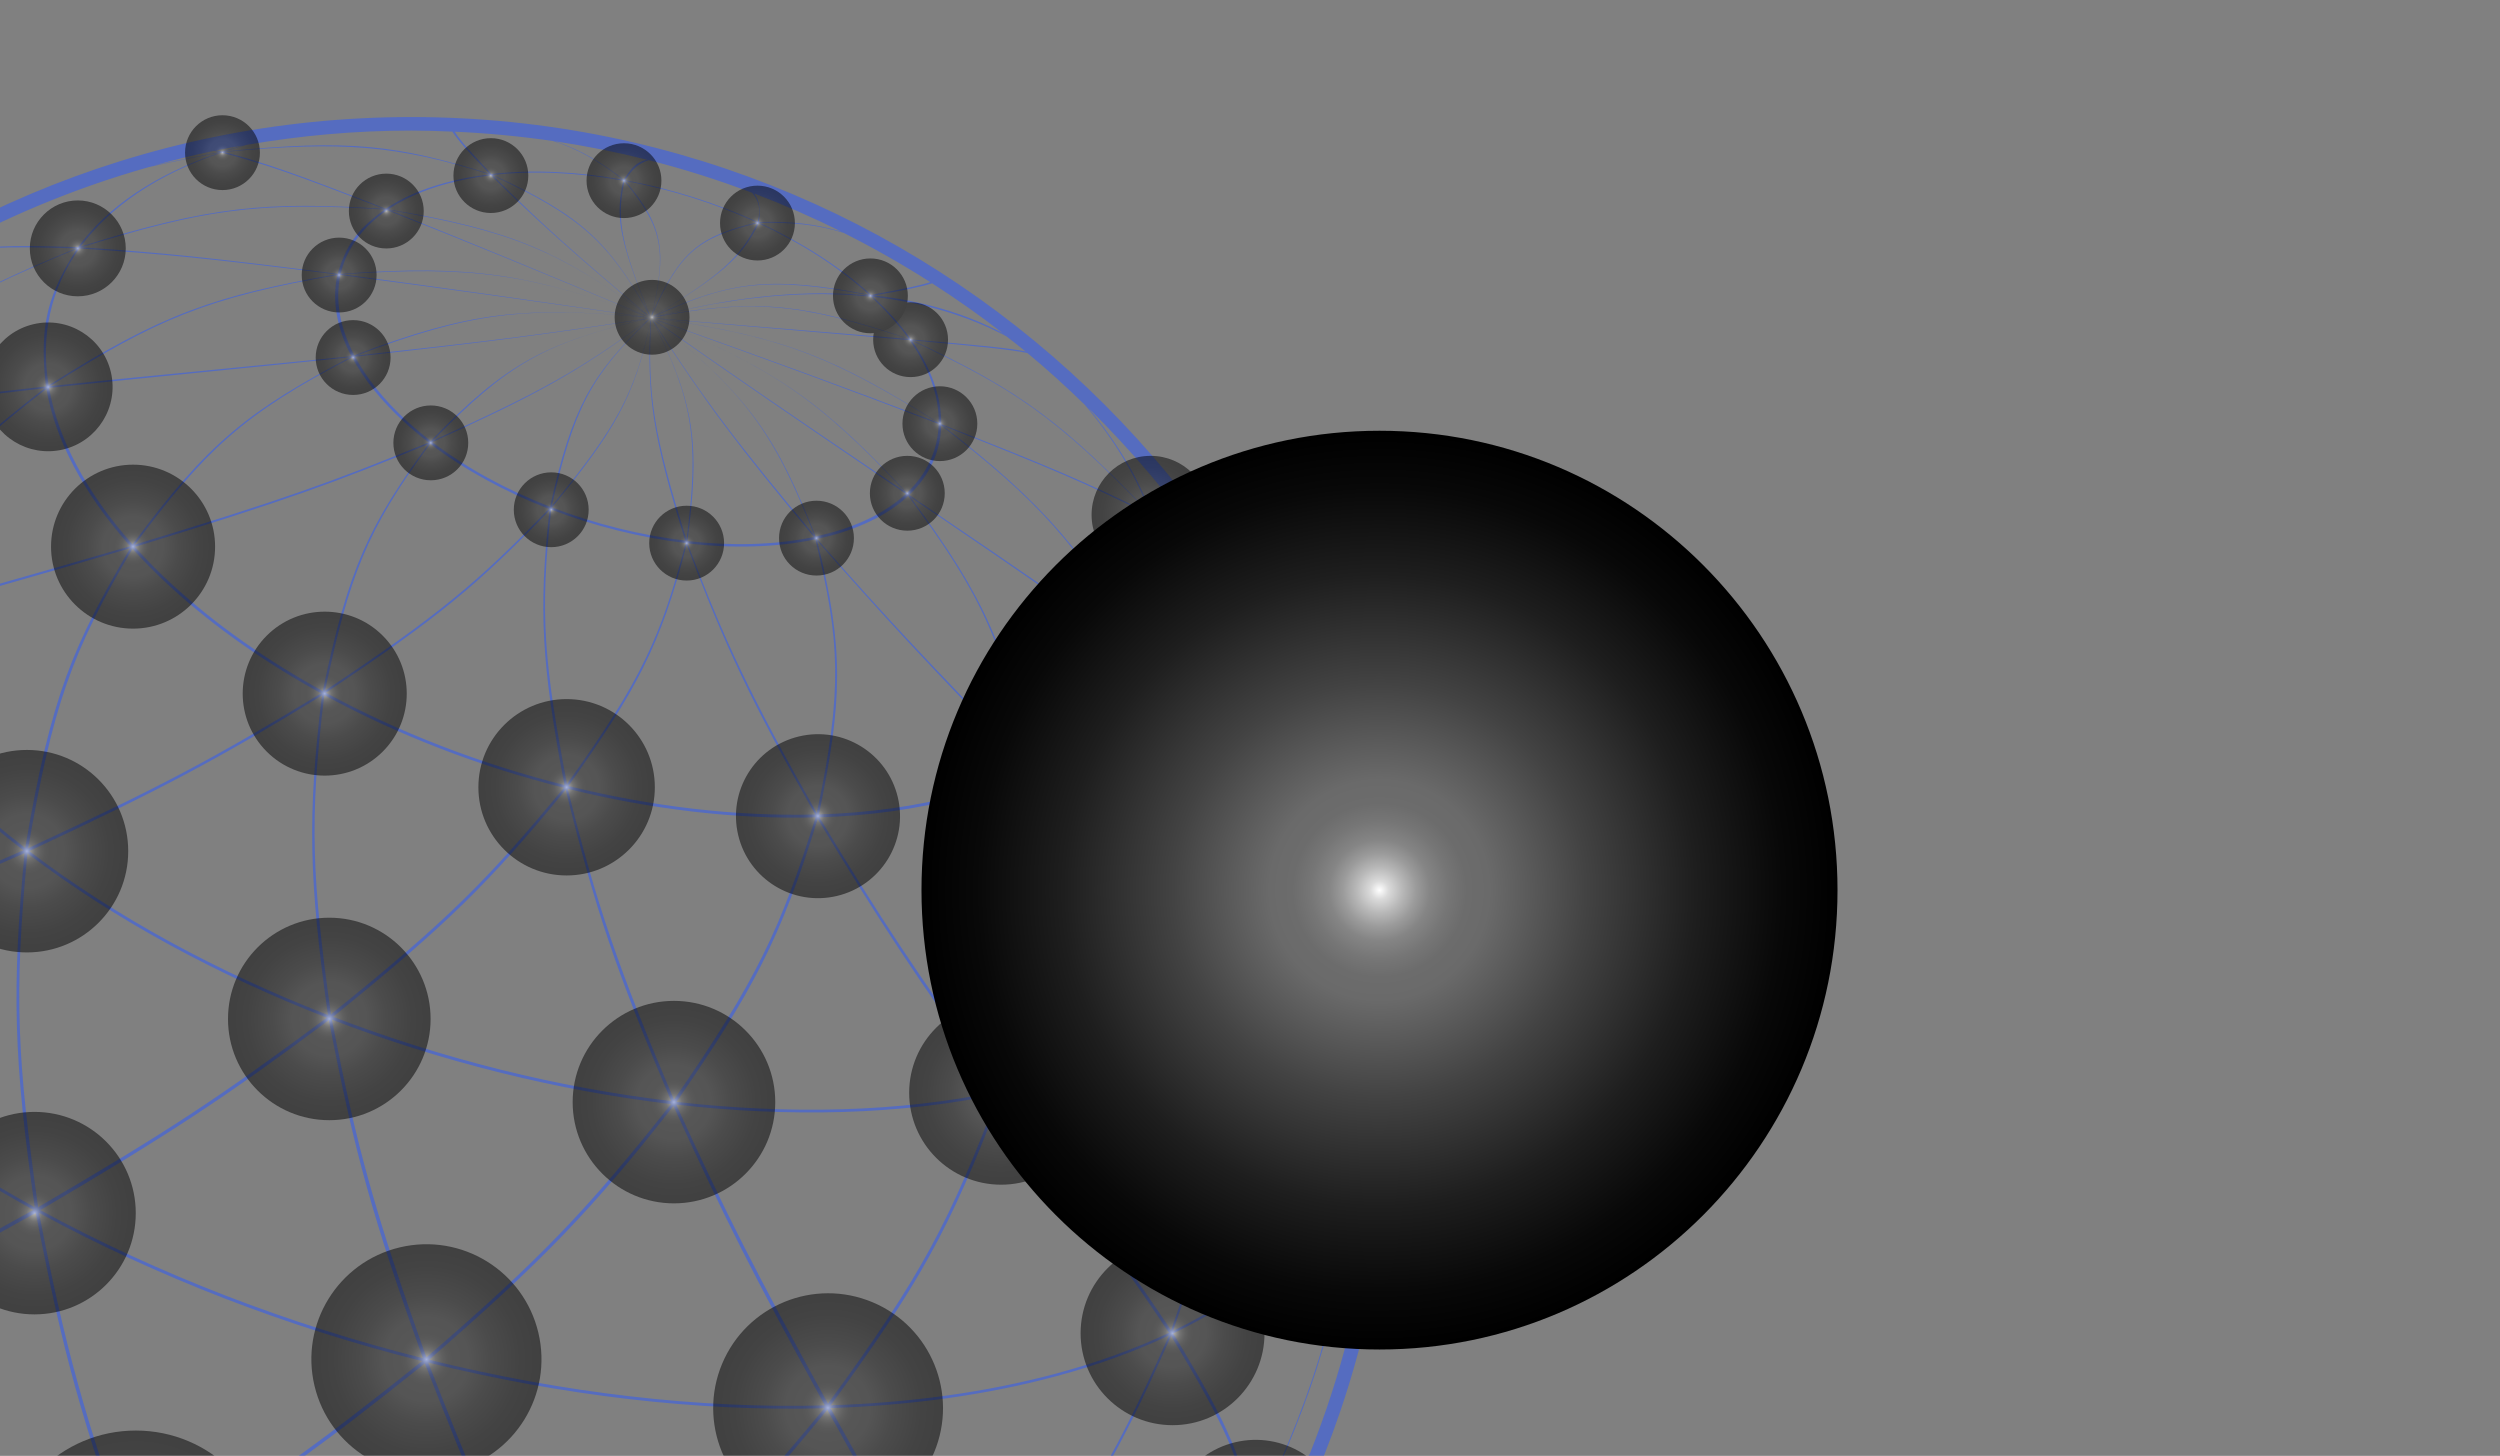 <svg width="917" height="534" viewBox="0 0 917 534" fill="none" xmlns="http://www.w3.org/2000/svg">
<rect x="0" y="0" width="917" height="534" fill="#808080" stroke="none"/>
<mask id="mask0_116_39758" style="mask-type:luminance" maskUnits="userSpaceOnUse" x="-99" y="0" width="1016" height="613">
<path d="M-99 0H916.558V612.412H-99V0Z" fill="white"/>
</mask>
<g mask="url(#mask0_116_39758)">
<path opacity="0.5" d="M150.898 42.934C-47.417 42.934 -208.771 204.207 -208.771 402.422C-208.771 600.638 -47.417 761.911 150.898 761.911C349.214 761.911 510.568 600.638 510.568 402.422C510.568 204.207 349.214 42.934 150.898 42.934ZM480.456 533.215C475.058 541.896 468.373 550.085 460.372 557.698C483.333 507.5 491.059 484.168 497.936 426.138C500.32 433.122 502.129 438.407 503.115 443.583C499.471 474.884 491.744 504.899 480.456 533.188V533.215ZM279.428 732.745C278.524 732.992 277.674 733.293 276.77 733.539C272.551 734.662 268.277 735.703 263.92 736.661C312.663 715.246 332.089 703.333 373.243 669.567C372.421 674.086 371.763 677.509 370.421 680.549C343.049 702.183 312.417 719.874 279.401 732.745H279.428ZM234.028 747.013C242.439 744.466 251.7 741.344 262.194 737.346C261.81 738.113 261.509 738.743 261.235 739.29C252.303 742.221 243.234 744.795 234.028 747.013ZM-166.905 559.615C-167.069 553.261 -163.617 548.031 -153.698 538.665C-136.382 582.345 -126.792 603.048 -94.242 647.768C-102.051 641.771 -109.476 635.554 -116.518 629.119C-125.313 621.068 -133.121 612.934 -140.081 604.801C-150.082 590.478 -159.069 575.389 -166.905 559.615ZM479.497 269.193C481.442 277.655 482.429 285.98 482.292 294.058C465.003 248.352 455.112 229.073 422.89 189.419C430.617 193.773 437.686 197.826 443.385 202.208C457.714 223.048 469.825 245.477 479.497 269.193ZM-187.838 297.263C-180.385 284.912 -172.138 277.983 -149.232 264.948C-167.672 314.789 -173.535 338.45 -176.768 399.136C-190.221 373.421 -196.194 348.254 -195.099 324.73C-193.016 315.446 -190.66 306.272 -187.865 297.263H-187.838ZM-120.08 174.056C-111.01 167.593 -100.544 163.293 -76.049 156.666C-110.736 193.198 -124.436 211.574 -148.438 263.031C-152.027 241.342 -149.588 220.693 -141.396 201.961C-134.738 192.294 -127.614 183.011 -120.08 174.083V174.056ZM-47.773 108.933C-62.185 122.544 -71.473 138.455 -75.501 155.844C-98.352 162.088 -109.257 166.086 -119.148 172.988C-98.352 148.587 -74.378 126.98 -47.773 108.906V108.933ZM-23.223 93.789C-10.401 90.695 1.381 90.229 27.904 91.105C-15.88 109.207 -34.649 119.833 -74.679 155.324C-70.651 137.797 -61.199 121.804 -46.567 108.112C-39.005 103.018 -31.197 98.28 -23.251 93.789H-23.223ZM252.166 198.429C256.522 164.005 255.454 149.327 239.891 118.409C258.742 147.629 270.797 163.759 298.58 196.95C284.387 199.935 268.496 200.318 252.166 198.456V198.429ZM299.073 197.826C308.088 235.043 309.238 252.706 299.594 298.194C275.537 255.719 265.783 235.399 252.221 199.332C268.688 201.222 284.743 200.839 299.073 197.826ZM251.7 113.507C253.728 113.068 255.728 112.685 257.728 112.302C259.235 112 260.742 111.672 262.221 111.425C264.304 111.069 266.331 110.768 268.386 110.467C269.756 110.248 271.153 110.001 272.523 109.837C274.743 109.536 276.907 109.317 279.099 109.097C280.25 108.988 281.428 108.824 282.552 108.714C285.401 108.468 288.223 108.276 291.018 108.139C291.429 108.139 291.867 108.084 292.306 108.057C295.511 107.92 298.662 107.865 301.786 107.865C302.717 107.865 303.622 107.92 304.553 107.947C306.718 107.975 308.855 108.029 310.964 108.139C312.143 108.194 313.293 108.331 314.444 108.413C316.143 108.55 317.842 108.659 319.513 108.824C325.048 113.945 329.651 119.121 333.322 124.269C296.498 111.946 279.044 109.152 242.138 115.807C243.727 115.396 245.289 115.04 246.878 114.657C248.467 114.273 250.083 113.863 251.673 113.534L251.7 113.507ZM319.568 108.55C320.554 108.659 321.486 108.824 322.445 108.961C321.13 108.796 319.842 108.577 318.499 108.468C318.855 108.495 319.212 108.55 319.568 108.577V108.55ZM368.475 122.79C367.763 122.407 367.051 122.051 366.338 121.695C366.968 121.996 367.599 122.27 368.229 122.598C368.311 122.653 368.393 122.735 368.475 122.79ZM353.05 608.361C308.471 617.727 258.468 618.904 207.176 613.071C252.549 575.361 269.647 558.3 303.457 517.085C328.482 561.979 345.022 592.413 353.077 608.388L353.05 608.361ZM302.416 516.537C268.304 557.78 249.399 576.594 206.08 612.359C181.312 559.806 173.53 541.924 157.063 499.778C206.053 511.882 255.81 517.825 302.416 516.537L303.704 514.867C276.579 465.436 266.687 445.965 248.029 405.161C289.566 409.899 330.062 408.94 366.146 401.354C348.775 446.979 338.501 467.408 303.704 514.867L302.416 516.537ZM58.508 744.658C32.287 737.592 7.272 727.597 -16.182 715.027C-8.757 715.219 0.587 713.74 17.601 709.906C34.507 727.323 44.124 736.47 58.508 744.63V744.658ZM29.109 91.133C60.426 93.159 76.263 94.775 123.28 100.635C79.167 108.413 59.961 114.711 17.848 141.357C14.807 122.954 18.643 105.756 29.109 91.133ZM16.834 141.741C-29.854 146.999 -46.047 149.436 -74.35 155.543C-37.635 123.201 -19.744 110.85 28.15 91.297C18.012 107.673 14.177 118.299 16.834 141.741ZM246.083 404.969C246.083 404.969 246.111 404.969 246.138 404.969C215.314 443.994 197.724 462.232 156.406 497.915C137.829 445.965 130.705 420.497 121.746 373.996C161.94 389.442 204.519 400.04 246.083 404.969ZM122.157 372.983C164.077 338.97 179.229 324.155 207.478 289.677C218.492 334.096 225.726 355.429 246.193 403.874C204.71 398.972 162.269 388.374 122.157 372.956V372.983ZM302.58 515.497C256.029 516.784 206.327 510.841 157.392 498.764C199.121 462.479 217.561 443.336 247.015 405.654C266.66 448.622 275.483 466.066 302.553 515.497H302.58ZM204.738 612.797C153.392 606.718 100.813 593.6 51.165 574.54C98.347 544.471 117.91 530.559 155.83 500.079C172.955 543.95 180.27 560.82 204.738 612.797ZM155.118 498.189C106.183 485.893 58.097 467.435 14.779 443.884C62.372 415.869 83.14 402.203 120.622 374.161C130.102 423.126 136.541 446.294 155.118 498.189ZM119.91 373.284C80.373 402.642 61.577 414.992 13.985 442.816C6.423 389.223 4.97 365.699 10.067 313.009C42.014 337.3 79.743 357.675 119.883 373.284H119.91ZM-99.064 356.579C-126.71 325.47 -142.958 294.004 -148.191 264.455C-121.039 251.666 -107.476 246.654 -62.843 233.016C-84.323 277.49 -91.666 299.125 -99.064 356.607V356.579ZM-62.103 233.236C-51.472 253.117 -35.416 273.355 -13.771 293.182C-6.702 299.645 0.751 305.889 8.587 311.886C-26.758 327.414 -62.596 341.736 -98.133 356.826C-91.256 304.301 -85.694 281.708 -62.103 233.236ZM47.713 201.112C26.972 236.741 18.862 254.267 9.245 311.01C1.436 305.013 -6.017 298.796 -13.058 292.333C-34.649 272.561 -50.677 252.378 -61.281 232.551C-24.977 221.953 11.437 211.82 47.713 201.112ZM8.998 312.927C4.285 363.07 4.998 388.565 12.752 442.816C-19.799 424.933 -49.609 404.148 -74.981 380.925C-83.255 373.339 -90.845 365.699 -97.749 358.058C-62.185 342.969 -26.32 328.564 8.998 312.927ZM10.724 312.16C59.002 289.622 80.072 278.421 118.074 255.116C112.786 299.097 113.225 322.101 120.294 372.299C80.236 356.744 42.617 336.424 10.724 312.188V312.16ZM117.773 254.322C78.126 278.421 58.043 289.02 10.341 311.12C19.3 259.115 26.095 239.589 48.59 201.249C52.919 206.042 57.659 210.834 62.865 215.572C78.756 230.114 97.415 243.122 117.8 254.322H117.773ZM63.659 214.887C58.481 210.15 53.768 205.385 49.467 200.619C104.84 183.613 122.184 177.287 157.173 162.882C135.61 192.376 127.883 207.849 118.376 253.473C98.073 242.327 79.496 229.374 63.687 214.887H63.659ZM47.768 200.346C11.519 210.944 -24.895 221.022 -61.171 231.565C-36.211 190.24 -22.922 173.563 16.999 142.645C20.259 161.157 30.424 180.847 47.768 200.346ZM-61.938 231.318C-75.693 205.056 -79.912 179.451 -74.898 156.392C-44.951 149.956 -30.429 147.738 16.396 142.398C-20.073 170.879 -34.786 186.023 -61.938 231.318ZM18.012 142.261C54.837 138.4 91.716 134.867 128.541 131.033C91.634 150.422 76.674 161.787 48.617 199.688C31.383 180.299 21.245 160.692 17.985 142.261H18.012ZM-62.76 232.031C-107.229 245.614 -122.381 251.173 -147.999 263.305C-125.916 216.311 -113.75 196.649 -75.775 156.94C-80.789 180.026 -76.57 205.686 -62.788 232.031H-62.76ZM-99.612 357.483C-140.958 376.023 -154.575 383.472 -176.22 399.383C-173.097 343.9 -169.124 319.554 -148.821 265.222C-143.588 294.825 -127.34 326.318 -99.64 357.483H-99.612ZM-99.256 358.688C-101.832 408.338 -101.585 431.615 -88.653 497.833C-98.325 490.412 -107.531 482.716 -116.271 474.72C-143.013 450.265 -162.85 425.235 -175.974 400.697C-153.232 384.156 -140.328 377.091 -99.256 358.715V358.688ZM-98.325 358.934C-91.42 366.602 -83.83 374.243 -75.528 381.856C-50.129 405.106 -20.292 425.892 12.286 443.802C0.742 450.283 -32.557 468.348 -87.612 497.998C-99.366 437.202 -101.256 412.5 -98.352 358.934H-98.325ZM13.108 444.87C23.191 496.847 29.876 520.919 48.864 573.663C-0.729 554.411 -47.335 529.244 -86.79 499.23C-32.886 470.147 0.422 452.027 13.135 444.87H13.108ZM14.341 444.897C57.714 468.476 105.854 486.961 154.844 499.257C115.362 530.805 96.785 544.005 50.152 573.581C31.191 520.727 23.821 494.273 14.313 444.87L14.341 444.897ZM99.717 678.33C50.809 666.034 2.724 647.604 -40.567 624.052C-1.77 605.403 14.231 596.804 49.604 575.553C67.66 620.246 77.03 639.443 99.744 678.33H99.717ZM99.47 678.988C63.385 695.255 48.097 700.896 17.684 709.166C-8.209 679.015 -18.593 664.035 -40.704 624.737C2.559 648.261 50.59 666.692 99.443 678.96L99.47 678.988ZM100.484 679.617C118.129 707.797 125.582 718.614 142.569 740.632C101.142 735.73 58.7 725.132 18.615 709.741C49.247 701.389 66.071 695.172 100.484 679.617ZM50.864 575.498C100.539 594.558 153.09 607.676 204.464 613.756H204.519C163.392 644.592 144.021 656.641 100.977 678.248C78.017 638.704 68.18 618.548 50.864 575.471V575.498ZM205.56 614.413C213.031 629.73 226.886 656.805 247.124 695.638C200.601 696.925 150.926 691.01 102.018 678.906C145.199 657.134 166.489 643.88 205.587 614.413H205.56ZM300.388 298.769C308.91 257.116 309.868 238.877 299.703 198.264C326.116 228.333 337.788 240.876 377.736 282.173C370.065 285.788 361.489 288.91 352.036 291.457C336.035 295.784 318.609 298.166 300.388 298.741V298.769ZM352.419 292.497C361.9 289.951 370.503 286.801 378.229 283.159C382.723 328.153 381.791 347.734 366.777 399.602C335.679 356.059 323.294 337.41 300.553 299.809C318.855 299.207 336.336 296.824 352.419 292.497ZM345.789 156.118C385.381 171.7 399.628 177.862 422.013 189.035C428.507 207.959 428.069 226.006 420.917 241.834C397.245 202.126 384.504 186.078 345.789 156.118ZM421.246 243.395C441.22 286.035 447.686 306.437 452.043 359.345C429.493 334.425 424.726 329.413 379.161 282.721C399.738 272.807 413.848 259.224 421.246 243.395ZM451.769 360.304C434.864 376.05 411.054 388.675 380.504 396.918C376.284 398.068 372.01 399.081 367.653 400.04C381.216 352.225 384.148 332.316 378.914 283.46C424.753 330.618 430.178 336.369 451.742 360.304H451.769ZM378.668 281.735C369.27 238.576 362.228 220.255 333.761 182.162C383.024 215.736 393.573 223.075 420.561 242.574C413.218 258.348 399.162 271.849 378.668 281.735ZM299.923 300.384C323.568 339.546 335.295 357.291 365.982 400.369C329.979 407.927 289.593 408.885 248.138 404.175C276.031 363.508 286.196 344.968 299.923 300.412V300.384ZM367.051 401.82C397.793 443.994 418.369 473.013 428.781 488.878C416.451 494.684 402.724 499.695 387.573 503.776C361.872 510.704 333.952 514.511 304.717 515.469C336.336 471.927 348.364 451.716 367.051 401.82ZM367.79 401.081C372.147 400.15 376.449 399.081 380.668 397.959C411.273 389.688 435.138 377.036 452.07 361.262C451.659 411.131 448.645 433.806 429.521 487.947C418.652 471.479 398.067 442.524 367.763 401.081H367.79ZM452.701 361.344C478.428 391.578 486.812 403.518 497.498 425.317C485.716 450.593 463.194 472.283 430.288 488.139C447.522 438.516 452.536 415.841 452.673 361.372L452.701 361.344ZM421.712 243.395C454.153 267.796 465.468 277.463 482.209 295.209C481.552 319.363 471.579 341.38 452.618 359.427C448.371 311.01 443.796 289.896 421.712 243.423V243.395ZM421.52 242.601C428.699 226.69 429.137 208.561 422.616 189.583C451.961 226.006 463.304 244.162 481.99 294.195C464.427 275.792 453.687 266.646 421.52 242.629V242.601ZM334.72 124.844C361.132 127.227 369.626 128.13 376.832 129.472C384.148 135.524 391.189 141.933 397.984 148.56C409.136 161.842 417.027 175.178 421.63 188.104C390.312 155.735 375.106 143.521 334.72 124.844ZM376.147 128.87C369.106 127.61 361.954 126.871 334.117 124.488C330.418 119.257 325.76 114.027 320.143 108.878C338.473 110.878 354.858 115.807 369.106 123.338C371.462 125.173 373.846 126.98 376.147 128.87ZM348.638 114.547C349.954 114.958 351.214 115.396 352.502 115.862C351.214 115.423 349.954 114.958 348.638 114.547ZM357.68 117.806C358.913 118.299 360.146 118.819 361.352 119.34C360.146 118.792 358.913 118.299 357.68 117.806ZM334.473 124.954C371.434 142.261 387.326 152.668 421.438 188.214C398.012 176.685 384.504 170.879 345.241 155.57C345.378 145.958 341.843 135.497 334.473 124.954ZM344.309 155.078C306.334 131.417 288.251 123.53 241.508 116.875C277.072 119.887 321.897 123.721 333.651 124.762C340.967 135.196 344.474 145.547 344.309 155.078ZM345.241 156.036C380.558 183.641 394.696 198.21 420.342 241.725C392.121 221.432 382.367 214.696 333.487 181.559C341.021 174.384 344.994 165.621 345.241 156.036ZM332.665 180.82C302.635 148.779 287.018 136.592 241.508 117.614C287.703 134.155 308.827 141.96 344.309 155.516C344.035 165.018 340.117 173.7 332.665 180.792V180.82ZM333.13 181.888C358.94 216.859 367.955 234.167 377.873 281.379C339.514 241.862 326.308 227.895 299.676 197.689C301.402 197.306 303.101 196.895 304.8 196.457C316.938 193.171 326.418 188.159 333.13 181.915V181.888ZM304.252 195.553C302.58 195.991 300.909 196.402 299.183 196.786C284.908 160.692 275.537 146.013 240.905 118.162C273.893 141.303 284.141 148.341 332.308 181.148C325.65 187.338 316.28 192.322 304.252 195.553ZM251.864 199.743C266.002 237.316 275.263 256.76 298.991 298.741C269.975 299.536 238.987 295.838 208.492 288.307C233.562 252.926 242.275 237.015 251.864 199.743ZM299.155 299.809C286.305 340.559 277.921 359.071 247.207 403.381C226.685 354.909 218.684 331.467 208.245 289.321C238.877 296.907 270.003 300.604 299.128 299.809H299.155ZM206.848 288.965C179.311 322.211 164.762 337.163 121.39 372.052C114.485 322.512 113.334 301.124 118.951 254.952C146.076 269.713 176.188 281.242 206.82 288.937L206.848 288.965ZM119.554 254.103C160.488 226.69 175.065 214.805 201.532 187.201C197.504 223.788 198.6 243.56 207.039 287.952C176.544 280.284 146.542 268.782 119.554 254.103ZM201.368 186.653C175.503 213.244 161.584 225.212 119.252 253.309C128.048 211.711 134.158 194.786 157.803 162.773C170.489 172.413 185.449 180.491 201.368 186.68V186.653ZM158.598 162.17C196.025 145.109 210.903 137.222 237.343 117.751C217.04 137.606 209.916 148.971 201.751 185.859C185.969 179.724 171.146 171.728 158.598 162.17ZM157.228 162.307C120.677 177.178 104.155 183.148 49.467 199.771C75.222 165.238 88.812 152.038 129.171 131.088C133.39 138.975 139.747 146.999 148.35 154.858C151.145 157.433 154.104 159.897 157.228 162.28V162.307ZM149.227 154.393C140.733 146.615 134.404 138.646 130.24 130.841C179.037 125.447 199.888 122.735 236.384 117.039C200.491 125.885 185.86 132.813 158.022 161.76C154.954 159.404 152.022 156.94 149.227 154.393ZM128.924 130.65C92.1 134.374 55.275 137.797 18.451 141.604C57.056 117.395 75.578 109.125 123.746 100.882C121.746 110.056 123.417 120.216 128.897 130.677L128.924 130.65ZM124.869 100.854C164.817 106.085 186.6 109.097 235.945 116.218C192.162 112.548 172.955 113.972 129.965 130.349C124.54 119.997 122.896 109.919 124.869 100.854ZM123.855 100.444C76.427 94.419 59.741 92.694 29.821 90.722C73.907 77.166 93.853 73.716 141.035 76.865C132.788 83.136 127.527 87.846 123.855 100.444ZM29.575 90.475C40.261 75.934 57.577 63.966 81.277 55.97C97.607 60.297 107.635 63.747 140.761 76.591C97.552 73.907 77.715 75.413 29.547 90.448L29.575 90.475ZM141.994 77.084C174.27 89.9 193.614 97.815 236.11 115.533C193.833 100.718 174.106 96.938 124.979 100.444C127.061 91.406 132.788 83.355 141.994 77.084ZM236.822 115.04C204.793 92.255 188.518 84.478 142.405 76.783C148.268 72.867 155.529 69.662 164.132 67.335C169.201 65.965 174.544 64.952 180.079 64.295C197.888 81.767 209.56 92.173 236.795 115.013L236.822 115.04ZM163.392 67.034C154.707 69.389 147.391 72.62 141.473 76.564C108.156 63.556 97.634 59.858 82.236 55.751C125.746 51.615 145.747 53.286 179.531 63.966C173.941 64.624 168.544 65.637 163.42 67.034H163.392ZM28.588 90.64C2.587 89.791 -9.907 90.256 -22.182 93.132C1.819 79.658 27.52 68.951 54.535 61.31C62.344 59.502 70.838 57.75 80.537 55.997C56.727 64.021 39.329 76.016 28.616 90.64H28.588ZM-149.095 263.825C-170.823 276.313 -179.755 283.241 -187.344 295.537C-176.796 262.264 -161.452 231.127 -142.136 202.865C-150.246 221.569 -152.657 242.163 -149.095 263.798V263.825ZM-177.125 400.067C-192.961 414.417 -199.455 421.921 -202.332 434.655C-203.291 424.03 -203.866 413.322 -203.866 402.45C-203.866 376.215 -200.907 350.691 -195.482 326.072C-196.496 349.487 -190.523 374.489 -177.125 400.067ZM-202.195 436.161C-199.674 424.331 -194.276 416.882 -176.851 401.327C-175.59 455.605 -172.494 479.951 -154.438 536.748C-175.782 512.731 -190.249 488.522 -198.167 465.135C-199.866 455.605 -201.263 445.965 -202.195 436.189V436.161ZM-176.303 401.574C-163.178 426.138 -143.341 451.141 -116.6 475.624C-107.887 483.62 -98.653 491.316 -88.981 498.737C-122.189 516.757 -143.798 529.518 -153.808 537.022C-171.206 481.758 -175.207 457.714 -176.33 401.574H-176.303ZM-88.214 499.915C-76.049 547.456 -68.98 570.377 -42.649 622.902C-75.2 605.02 -104.983 584.262 -130.354 561.039C-138.629 553.453 -146.218 545.812 -153.123 538.172C-142.803 530.577 -121.166 517.825 -88.214 499.915ZM-87.146 500.134C-47.663 530.148 -1.057 555.315 48.535 574.567C11.437 596.777 -2.893 604.499 -41.608 623.067C-65.802 574.458 -73.885 552.631 -87.173 500.106L-87.146 500.134ZM16.725 708.975C-23.278 693.447 -60.897 673.127 -92.763 648.891C-87.557 646.025 -70.551 637.91 -41.745 624.545C-21.607 660.037 -11.36 676.523 16.725 708.975ZM16.697 709.385C-0.893 713.329 -9.907 714.808 -17.004 714.643C-28.128 708.646 -38.896 702.046 -49.28 694.926C-63.144 683.561 -74.679 671.101 -92.571 649.439C-60.788 673.593 -23.251 693.885 16.67 709.385H16.697ZM59.632 744.986C46.48 737.538 37.274 729.541 18.56 710.097C58.536 725.461 100.895 736.004 142.213 740.906C142.213 740.906 142.24 740.906 142.268 740.906C114.868 747.232 99.333 750.135 77.414 749.231C71.413 747.971 65.495 746.547 59.632 744.959V744.986ZM143.72 740.495C126.486 718.012 118.622 706.592 101.744 679.481C150.624 691.558 200.244 697.473 246.713 696.213C208.464 717.546 189.668 726.885 143.693 740.495H143.72ZM247.59 696.514C259.947 721.298 262.276 727.734 262.276 736.99C226.301 744.548 185.942 745.507 144.542 740.769C187.093 728.035 205.395 720.175 247.618 696.487L247.59 696.514ZM206.875 614.002C258.194 619.863 308.197 618.658 352.776 609.319C317.924 645.687 299.895 662.502 248.385 695.227C227.945 655.957 214.108 628.891 206.875 614.03V614.002ZM353.652 609.566C367.681 639.334 372.284 650.507 373.27 668.91C360.968 674.716 347.214 679.727 332.062 683.807C306.389 690.736 278.442 694.543 249.234 695.501C296.744 665.103 315.294 649.85 353.625 609.538L353.652 609.566ZM304.58 516.483C333.843 515.524 361.817 511.718 387.545 504.762C402.697 500.681 416.479 495.642 428.808 489.837C406.916 538.857 395.162 559.04 354.255 607.621C345.926 591.19 329.368 560.811 304.58 516.483ZM429.576 490.001C450.043 524.014 454.755 534.94 459.249 558.711C438.343 578.182 408.834 593.819 371.023 604.034C365.818 605.43 360.502 606.718 355.105 607.895C392.587 563.038 406.067 543.293 429.548 490.001H429.576ZM430.343 489.097C463.277 473.214 485.826 451.525 497.608 426.22C491.059 479.266 485.306 502.982 459.961 557.698C455.632 535.707 452.372 525.52 430.315 489.097H430.343ZM453.002 360.359C471.989 342.284 481.99 320.212 482.648 296.003C496.43 344.804 500.101 367.533 497.772 424.139C486.484 401.491 478.538 390.181 453.002 360.359ZM479.99 270.507C485.032 283.049 489.388 295.921 493.005 309.12C490.676 305.095 487.525 300.604 482.675 294.88C482.812 286.966 481.881 278.805 479.99 270.507ZM422.37 188.652C417.849 175.863 410.067 162.691 399.162 149.573C415.218 165.347 429.795 182.627 442.645 201.167C438.371 197.771 432.233 193.855 422.37 188.652ZM367.599 122.051C353.872 114.931 338.144 110.275 320.609 108.385C331.98 106.414 338.501 105.044 341.898 103.922C350.748 109.59 359.324 115.643 367.626 122.051H367.599ZM341.213 103.483C337.925 104.634 331.404 106.03 319.513 108.166C308.06 97.787 294.004 88.86 278.633 81.739C290.415 81.548 299.32 82.232 309.43 85.409C320.362 90.886 330.966 96.938 341.241 103.483H341.213ZM318.801 108.084C283.291 101.347 268.633 102.771 240.466 115.615C264.112 101.046 271.948 94.857 278.305 81.904C293.511 88.942 307.457 97.787 318.801 108.084ZM278.414 81.466C278.743 77.906 279.044 74.263 276.688 70.977C287.593 75.14 298.251 79.823 308.636 84.971C299.347 82.123 290.278 81.137 278.442 81.438L278.414 81.466ZM275.811 70.648C278.14 73.195 279.264 76.536 277.894 81.411C262.495 74.345 245.837 69.115 229.233 66.075C231.397 63.008 233.644 59.941 238.055 58.763C250.933 62.022 263.536 66.048 275.811 70.676V70.648ZM277.565 81.575C257.07 86.641 249.563 91.626 239.261 115.067C244.412 92.447 243.754 83.328 229.342 66.376C245.782 69.416 262.303 74.592 277.537 81.575H277.565ZM228.767 65.829C220.328 59.502 213.396 55.039 203.477 51.807C214.958 53.532 226.274 55.806 237.37 58.599C233.315 59.338 231.589 61.776 228.767 65.829ZM228.466 65.911C211.862 62.926 195.34 62.104 180.243 63.829L180.791 64.404C213.177 79.494 223.452 88.723 238.631 116.272C228.274 90.558 225.78 80.891 229.068 66.486C243.124 83.437 244.768 91.817 238.877 116.3C249.125 92.995 255.645 87.216 277.784 81.849C271.4 94.665 264.55 100.8 239.096 116.409C266.879 103.648 280.688 101.046 318.718 108.303L318.307 108.385C318.307 108.385 318.417 108.385 318.499 108.385C296.525 106.249 271.756 108.385 244.686 115.122C243.727 115.369 242.768 115.56 241.809 115.807C241.919 115.807 242.001 115.779 242.11 115.752C241.453 115.916 240.823 116.053 240.165 116.218C239.727 116.327 239.288 116.437 238.85 116.574C275.647 109.536 293.265 110.987 333.103 124.324C301.841 121.75 270.605 119.203 239.343 116.628C285.1 123.037 303.649 129.828 343.898 154.968C306.526 140.81 286.004 133.306 239.343 116.738C283.894 135.168 300.388 146.506 332.144 180.519C283.648 147.683 271.482 139.358 239.261 116.848C273.126 143.959 283.702 158.063 298.69 196.32C270.03 162.198 257.755 145.876 239.069 116.902C254.33 147.026 256.577 161.404 251.81 197.826L251.536 199.195C242.467 233.29 235.644 249.009 207.971 287.568C199.642 243.779 197.888 225.266 202.19 186.899C218.136 193.034 235.014 197.224 251.508 199.195L251.782 197.826C239.699 159.213 237.398 144.835 238.822 116.875C233.069 144.014 226.602 156.2 202.409 185.557C210.437 149.683 216.876 137.469 238.576 116.793C212.738 135.716 198.573 143.658 158.789 161.623C186.38 133.251 199.779 125.693 238.384 116.656C199.779 122.598 180.681 125.036 130.733 130.403C172.763 114.629 191.888 112.165 238.302 116.519C186.983 108.961 165.913 106.003 125.554 100.608C173.585 97.431 193.614 100.225 238.329 116.409C195.066 98.225 174.544 89.763 142.761 77.029C187.75 84.779 204.765 91.763 238.466 116.327C209.944 92.283 198.628 82.096 180.818 64.432L180.27 63.857C172.434 55.559 169.037 51.889 166.79 48.302C179.01 48.85 191.066 50 202.957 51.752C211.697 54.6 219.479 58.873 228.52 65.938L228.466 65.911ZM228.603 66.239C225.835 79.11 226.712 87.052 238 114.848C223.369 89.161 214.081 79.384 180.818 64.185C195.778 62.487 212.163 63.282 228.603 66.267V66.239ZM202.491 186.105C225.178 158.336 232.658 146.068 238.576 118.189C237.398 144.863 238.932 158.583 251.344 198.292C235.014 196.347 218.273 192.185 202.491 186.133V186.105ZM150.844 47.891C155.913 47.891 160.927 48.055 165.913 48.275C168.105 51.561 170.872 54.71 179.558 63.72C145.638 53.259 128.787 50.931 82.373 55.559C85.003 54.683 87.743 53.889 90.511 53.122C110.128 49.753 130.267 47.891 150.816 47.891H150.844ZM81.633 55.586C80.674 55.422 79.88 55.285 79.113 55.176C82.373 54.491 85.688 53.971 88.976 53.395C86.483 54.108 84.017 54.82 81.633 55.586ZM78.482 55.312C79.113 55.45 79.825 55.586 80.702 55.778C71.797 57.449 63.879 59.037 56.508 60.708C63.742 58.708 71.057 56.873 78.482 55.312ZM-197.921 466.559C-189.947 489.727 -175.563 513.689 -154.411 537.487C-163.617 546.442 -167.59 551.673 -167.425 558.684C-181.618 529.956 -191.948 499.011 -197.921 466.559ZM-153.123 538.911C-146.246 546.552 -138.656 554.192 -130.382 561.778C-105.037 584.974 -75.282 605.704 -42.759 623.56C-71.4 636.905 -88.369 645.048 -93.667 647.987C-123.614 606.553 -134.163 587.164 -153.123 538.884V538.911ZM-93.201 649.11C-76.159 669.567 -64.897 682.055 -51.198 693.529C-68.185 681.726 -84.104 668.499 -98.763 653.985C-97.557 651.958 -96.9 651.465 -93.201 649.11ZM150.844 756.899C125.965 756.899 101.69 754.298 78.236 749.396C98.018 750.245 112.896 748.163 143.008 741.125C150.131 750.025 153.721 754.517 155.502 756.762C153.94 756.762 152.378 756.872 150.816 756.872L150.844 756.899ZM144.131 741.098C185.449 745.808 225.726 744.85 261.619 737.319C250.768 741.18 240.74 744.713 230.383 747.807C206.574 753.284 181.86 756.351 156.515 756.762C154.789 754.544 151.282 750.135 144.131 741.098ZM263.262 736.963C267.592 736.031 271.866 734.991 276.085 733.841C276.633 733.676 277.154 733.512 277.702 733.348C272.797 735.237 267.838 736.99 262.824 738.66C262.988 738.195 263.098 737.647 263.262 736.935V736.963ZM372.722 669.54C332.802 702.019 313.595 714.753 263.345 736.607C263.262 726.803 261.098 720.723 248.796 696.104C277.976 695.145 305.896 691.338 331.541 684.41C346.666 680.33 360.393 675.318 372.695 669.512L372.722 669.54ZM354.776 608.826C360.173 607.649 365.461 606.362 370.695 604.965C408.506 594.75 437.987 579.113 458.92 559.642C432.096 607.128 417.739 627.147 374.284 668.17C373.161 649.384 369.571 640.155 354.776 608.826ZM459.304 559.615C459.523 567.31 459.632 572.814 458.674 578.072C443.385 604.746 424.781 629.256 403.355 651C394.888 657.271 385.381 663.022 374.75 668.143C414.342 630.433 430.26 611.62 459.304 559.615ZM459.989 558.601C467.88 551.098 474.483 543.019 479.853 534.475C473.962 549.099 467.112 563.23 459.386 576.813C460.4 572.102 460.646 566.708 459.989 558.601ZM482.812 295.838C486.922 301.069 490.429 305.56 493.279 310.243C501.005 338.888 505.225 368.93 505.444 399.958C503.964 408.256 501.498 416.334 498.019 424.03C499.882 372.216 498.128 349.103 482.812 295.838ZM-139.177 606.115C-128.327 618.849 -114.709 631.666 -94.078 648.261C-96.708 650.178 -98.736 651.684 -99.667 653.136C-114.161 638.676 -127.34 622.902 -139.177 606.115ZM371.517 679.59C372.969 676.824 373.873 673.565 374.229 668.8C384.723 663.734 394.121 658.065 402.478 651.904C392.724 661.735 382.339 670.964 371.489 679.59H371.517ZM503.197 442.214C502.485 437.448 501.033 432.218 498.074 424.988C501.526 417.348 503.964 409.378 505.444 401.135C505.444 401.546 505.471 401.957 505.471 402.368C505.471 415.841 504.649 429.123 503.17 442.214H503.197Z" fill="#2A59FF"/>
<g opacity="0.5">
<path style="mix-blend-mode:color-dodge" d="M115.363 508.319C109.974 485.658 123.985 462.922 146.657 457.536C169.329 452.15 192.077 466.154 197.465 488.814C202.854 511.475 188.843 534.211 166.171 539.597C143.499 544.983 120.752 530.979 115.363 508.319Z" fill="url(#paint0_radial_116_39758)"/>
<path style="mix-blend-mode:color-dodge" d="M287.474 555.353C266.007 546.368 255.891 521.691 264.88 500.235C273.868 478.778 298.558 468.667 320.025 477.652C341.492 486.636 351.608 511.313 342.62 532.77C333.631 554.226 308.941 564.337 287.474 555.353Z" fill="url(#paint1_radial_116_39758)"/>
<path style="mix-blend-mode:color-dodge" d="M430.096 522.754C411.468 522.754 396.368 507.661 396.368 489.042C396.368 470.424 411.468 455.331 430.096 455.331C448.724 455.331 463.825 470.424 463.825 489.042C463.825 507.661 448.724 522.754 430.096 522.754Z" fill="url(#paint2_radial_116_39758)"/>
<path style="mix-blend-mode:color-dodge" d="M367.215 434.545C348.587 434.545 333.487 419.452 333.487 400.834C333.487 382.216 348.587 367.123 367.215 367.123C385.843 367.123 400.943 382.216 400.943 400.834C400.943 419.452 385.843 434.545 367.215 434.545Z" fill="url(#paint3_radial_116_39758)"/>
<path style="mix-blend-mode:color-dodge" d="M270.772 306.32C266.936 290.162 276.931 273.955 293.097 270.121C309.263 266.286 325.478 276.276 329.315 292.434C333.151 308.592 323.156 324.799 306.99 328.634C290.824 332.468 274.609 322.478 270.772 306.32Z" fill="url(#paint4_radial_116_39758)"/>
<path style="mix-blend-mode:color-dodge" d="M97.836 275.688C86.087 263.945 86.087 244.906 97.836 233.164C109.584 221.421 128.633 221.421 140.381 233.164C152.13 244.906 152.13 263.945 140.381 275.688C128.633 287.431 109.584 287.431 97.836 275.688Z" fill="url(#paint5_radial_116_39758)"/>
<path style="mix-blend-mode:color-dodge" d="M48.809 230.579C32.194 230.579 18.725 217.117 18.725 200.51C18.725 183.903 32.194 170.441 48.809 170.441C65.424 170.441 78.893 183.903 78.893 200.51C78.893 217.117 65.424 230.579 48.809 230.579Z" fill="url(#paint6_radial_116_39758)"/>
<path style="mix-blend-mode:color-dodge" d="M-5.306 147.344C-8.313 134.658 -0.462 121.937 12.231 118.931C24.923 115.925 37.65 123.773 40.658 136.459C43.665 149.145 35.814 161.866 23.121 164.872C10.429 167.877 -2.298 160.03 -5.306 147.344Z" fill="url(#paint7_radial_116_39758)"/>
<path style="mix-blend-mode:color-dodge" d="M10.943 91.105C10.943 100.827 18.834 108.687 28.534 108.687C38.233 108.687 46.124 100.8 46.124 91.105C46.124 81.411 38.233 73.524 28.534 73.524C18.834 73.524 10.943 81.411 10.943 91.105Z" fill="url(#paint8_radial_116_39758)"/>
<path style="mix-blend-mode:color-dodge" d="M207.834 321.115C189.963 321.115 175.475 306.635 175.475 288.773C175.475 270.911 189.963 256.431 207.834 256.431C225.705 256.431 240.192 270.911 240.192 288.773C240.192 306.635 225.705 321.115 207.834 321.115Z" fill="url(#paint9_radial_116_39758)"/>
<path style="mix-blend-mode:color-dodge" d="M429.093 567.953C424.967 550.574 435.717 533.142 453.105 529.017C470.494 524.893 487.935 535.638 492.061 553.018C496.187 570.397 485.437 587.83 468.049 591.954C450.66 596.078 433.219 585.333 429.093 567.953Z" fill="url(#paint10_radial_116_39758)"/>
<path style="mix-blend-mode:color-dodge" d="M12.642 482.114C-7.877 482.114 -24.511 465.488 -24.511 444.979C-24.511 424.47 -7.877 407.845 12.642 407.845C33.161 407.845 49.795 424.47 49.795 444.979C49.795 465.488 33.161 482.114 12.642 482.114Z" fill="url(#paint11_radial_116_39758)"/>
<path style="mix-blend-mode:color-dodge" d="M247.207 441.392C226.687 441.392 210.053 424.766 210.053 404.257C210.053 383.748 226.687 367.123 247.207 367.123C267.726 367.123 284.36 383.748 284.36 404.257C284.36 424.766 267.726 441.392 247.207 441.392Z" fill="url(#paint12_radial_116_39758)"/>
<path style="mix-blend-mode:color-dodge" d="M120.787 410.884C100.268 410.884 83.633 394.259 83.633 373.75C83.633 353.241 100.268 336.615 120.787 336.615C141.306 336.615 157.94 353.241 157.94 373.75C157.94 394.259 141.306 410.884 120.787 410.884Z" fill="url(#paint13_radial_116_39758)"/>
<path style="mix-blend-mode:color-dodge" d="M9.875 349.35C-10.644 349.35 -27.279 332.724 -27.279 312.215C-27.279 291.706 -10.644 275.08 9.875 275.08C30.394 275.08 47.028 291.706 47.028 312.215C47.028 332.724 30.394 349.35 9.875 349.35Z" fill="url(#paint14_radial_116_39758)"/>
<path style="mix-blend-mode:color-dodge" d="M49.823 623.642C22.494 623.642 0.34 601.499 0.34 574.184C0.34 546.869 22.494 524.726 49.823 524.726C77.151 524.726 99.306 546.869 99.306 574.184C99.306 601.499 77.151 623.642 49.823 623.642Z" fill="url(#paint15_radial_116_39758)"/>
<path style="mix-blend-mode:color-dodge" d="M497.662 453.606C482.44 453.606 470.099 441.271 470.099 426.056C470.099 410.841 482.44 398.506 497.662 398.506C512.885 398.506 525.226 410.841 525.226 426.056C525.226 441.271 512.885 453.606 497.662 453.606Z" fill="url(#paint16_radial_116_39758)"/>
<path style="mix-blend-mode:color-dodge" d="M481.935 322.95C466.712 322.95 454.372 310.616 454.372 295.4C454.372 280.185 466.712 267.851 481.935 267.851C497.158 267.851 509.499 280.185 509.499 295.4C509.499 310.616 497.158 322.95 481.935 322.95Z" fill="url(#paint17_radial_116_39758)"/>
<path style="mix-blend-mode:color-dodge" d="M422.041 210.478C410.086 210.478 400.395 200.792 400.395 188.844C400.395 176.895 410.086 167.209 422.041 167.209C433.995 167.209 443.686 176.895 443.686 188.844C443.686 200.792 433.995 210.478 422.041 210.478Z" fill="url(#paint18_radial_116_39758)"/>
<path style="mix-blend-mode:color-dodge" d="M344.748 169.126C337.166 169.126 331.021 162.984 331.021 155.406C331.021 147.829 337.166 141.686 344.748 141.686C352.329 141.686 358.475 147.829 358.475 155.406C358.475 162.984 352.329 169.126 344.748 169.126Z" fill="url(#paint19_radial_116_39758)"/>
<path style="mix-blend-mode:color-dodge" d="M319.075 180.929C319.075 188.515 325.212 194.649 332.802 194.649C340.391 194.649 346.529 188.515 346.529 180.929C346.529 173.344 340.391 167.209 332.802 167.209C325.212 167.209 319.075 173.344 319.075 180.929Z" fill="url(#paint20_radial_116_39758)"/>
<path style="mix-blend-mode:color-dodge" d="M285.757 197.388C285.757 204.974 291.895 211.108 299.484 211.108C307.074 211.108 313.211 204.974 313.211 197.388C313.211 189.802 307.074 183.668 299.484 183.668C291.895 183.668 285.757 189.802 285.757 197.388Z" fill="url(#paint21_radial_116_39758)"/>
<path style="mix-blend-mode:color-dodge" d="M251.864 212.943C244.283 212.943 238.137 206.8 238.137 199.223C238.137 191.645 244.283 185.503 251.864 185.503C259.446 185.503 265.591 191.645 265.591 199.223C265.591 206.8 259.446 212.943 251.864 212.943Z" fill="url(#paint22_radial_116_39758)"/>
<path style="mix-blend-mode:color-dodge" d="M202.19 200.702C194.608 200.702 188.463 194.559 188.463 186.982C188.463 179.404 194.608 173.261 202.19 173.261C209.771 173.261 215.917 179.404 215.917 186.982C215.917 194.559 209.771 200.702 202.19 200.702Z" fill="url(#paint23_radial_116_39758)"/>
<path style="mix-blend-mode:color-dodge" d="M144.295 162.444C144.295 170.03 150.433 176.164 158.022 176.164C165.612 176.164 171.749 170.03 171.749 162.444C171.749 154.858 165.612 148.724 158.022 148.724C150.433 148.724 144.295 154.858 144.295 162.444Z" fill="url(#paint24_radial_116_39758)"/>
<path style="mix-blend-mode:color-dodge" d="M225.452 116.382C225.452 123.968 231.589 130.102 239.179 130.102C246.768 130.102 252.906 123.968 252.906 116.382C252.906 108.796 246.768 102.662 239.179 102.662C231.589 102.662 225.452 108.796 225.452 116.382Z" fill="url(#paint25_radial_116_39758)"/>
<path style="mix-blend-mode:color-dodge" d="M115.8 131.143C115.8 138.728 121.938 144.863 129.527 144.863C137.117 144.863 143.254 138.728 143.254 131.143C143.254 123.557 137.117 117.423 129.527 117.423C121.938 117.423 115.8 123.557 115.8 131.143Z" fill="url(#paint26_radial_116_39758)"/>
<path style="mix-blend-mode:color-dodge" d="M110.676 100.882C110.676 108.467 116.814 114.602 124.403 114.602C131.993 114.602 138.13 108.467 138.13 100.882C138.13 93.296 131.993 87.162 124.403 87.162C116.814 87.162 110.676 93.296 110.676 100.882Z" fill="url(#paint27_radial_116_39758)"/>
<path style="mix-blend-mode:color-dodge" d="M141.692 91.133C134.111 91.133 127.965 84.99 127.965 77.412C127.965 69.835 134.111 63.692 141.692 63.692C149.274 63.692 155.419 69.835 155.419 77.412C155.419 84.99 149.274 91.133 141.692 91.133Z" fill="url(#paint28_radial_116_39758)"/>
<path style="mix-blend-mode:color-dodge" d="M180.051 78.125C172.47 78.125 166.324 71.982 166.324 64.405C166.324 56.827 172.47 50.685 180.051 50.685C187.632 50.685 193.778 56.827 193.778 64.405C193.778 71.982 187.632 78.125 180.051 78.125Z" fill="url(#paint29_radial_116_39758)"/>
<path style="mix-blend-mode:color-dodge" d="M228.877 79.987C221.295 79.987 215.15 73.844 215.15 66.267C215.15 58.689 221.295 52.547 228.877 52.547C236.458 52.547 242.603 58.689 242.603 66.267C242.603 73.844 236.458 79.987 228.877 79.987Z" fill="url(#paint30_radial_116_39758)"/>
<path style="mix-blend-mode:color-dodge" d="M81.606 69.717C74.025 69.717 67.879 63.575 67.879 55.997C67.879 48.42 74.025 42.277 81.606 42.277C89.187 42.277 95.333 48.42 95.333 55.997C95.333 63.575 89.187 69.717 81.606 69.717Z" fill="url(#paint31_radial_116_39758)"/>
<path style="mix-blend-mode:color-dodge" d="M320.28 124.598C320.28 132.183 326.418 138.318 334.007 138.318C341.597 138.318 347.734 132.183 347.734 124.598C347.734 117.012 341.597 110.877 334.007 110.877C326.418 110.877 320.28 117.012 320.28 124.598Z" fill="url(#paint32_radial_116_39758)"/>
<path style="mix-blend-mode:color-dodge" d="M305.539 108.522C305.539 116.108 311.677 122.242 319.266 122.242C326.856 122.242 332.993 116.108 332.993 108.522C332.993 100.937 326.856 94.802 319.266 94.802C311.677 94.802 305.539 100.937 305.539 108.522Z" fill="url(#paint33_radial_116_39758)"/>
<path style="mix-blend-mode:color-dodge" d="M264.112 81.822C264.112 89.407 270.249 95.542 277.839 95.542C285.428 95.542 291.566 89.407 291.566 81.822C291.566 74.236 285.428 68.102 277.839 68.102C270.249 68.102 264.112 74.236 264.112 81.822Z" fill="url(#paint34_radial_116_39758)"/>
<path style="mix-blend-mode:color-dodge" d="M395.654 248.422C392.428 234.824 400.841 221.187 414.446 217.962C428.051 214.738 441.695 223.147 444.921 236.745C448.147 250.343 439.734 263.981 426.129 267.205C412.524 270.43 398.88 262.02 395.654 248.422Z" fill="url(#paint35_radial_116_39758)"/>
<path style="mix-blend-mode:color-dodge" d="M378.805 309.969C363.582 309.969 351.241 297.635 351.241 282.42C351.241 267.204 363.582 254.87 378.805 254.87C394.028 254.87 406.368 267.204 406.368 282.42C406.368 297.635 394.028 309.969 378.805 309.969Z" fill="url(#paint36_radial_116_39758)"/>
<path style="mix-blend-mode:color-dodge" d="M422.16 367.789C418.274 351.255 428.534 334.702 445.077 330.818C461.621 326.933 478.182 337.189 482.068 353.723C485.954 370.258 475.694 386.811 459.151 390.695C442.608 394.579 426.046 384.324 422.16 367.789Z" fill="url(#paint37_radial_116_39758)"/>
</g>
</g>
<path style="mix-blend-mode:color-dodge" d="M506 495C413.216 495 338 419.56 338 326.5C338 233.44 413.216 158 506 158C598.784 158 674 233.44 674 326.5C674 419.56 598.784 495 506 495Z" fill="url(#paint38_radial_116_39758)"/>
<defs>
<radialGradient id="paint0_radial_116_39758" cx="0" cy="0" r="1" gradientUnits="userSpaceOnUse" gradientTransform="translate(156.423 498.624) rotate(-180) scale(42.195 42.173)">
<stop stop-color="#F4F4F4"/>
<stop offset="0.02" stop-color="#CACACA"/>
<stop offset="0.04" stop-color="#A3A3A3"/>
<stop offset="0.06" stop-color="#828282"/>
<stop offset="0.08" stop-color="#666666"/>
<stop offset="0.11" stop-color="#505050"/>
<stop offset="0.14" stop-color="#3F3F3F"/>
<stop offset="0.18" stop-color="#323232"/>
<stop offset="0.23" stop-color="#2B2B2B"/>
<stop offset="0.36" stop-color="#2A2A2A"/>
<stop offset="0.56" stop-color="#161616"/>
<stop offset="0.81" stop-color="#060606"/>
<stop offset="1"/>
</radialGradient>
<radialGradient id="paint1_radial_116_39758" cx="0" cy="0" r="1" gradientUnits="userSpaceOnUse" gradientTransform="translate(303.692 516.43) rotate(180) scale(42.14 42.119)">
<stop stop-color="#F4F4F4"/>
<stop offset="0.02" stop-color="#CACACA"/>
<stop offset="0.04" stop-color="#A3A3A3"/>
<stop offset="0.06" stop-color="#828282"/>
<stop offset="0.08" stop-color="#666666"/>
<stop offset="0.11" stop-color="#505050"/>
<stop offset="0.14" stop-color="#3F3F3F"/>
<stop offset="0.18" stop-color="#323232"/>
<stop offset="0.23" stop-color="#2B2B2B"/>
<stop offset="0.36" stop-color="#2A2A2A"/>
<stop offset="0.56" stop-color="#161616"/>
<stop offset="0.81" stop-color="#060606"/>
<stop offset="1"/>
</radialGradient>
<radialGradient id="paint2_radial_116_39758" cx="0" cy="0" r="1" gradientUnits="userSpaceOnUse" gradientTransform="translate(430.096 489.042) rotate(180) scale(33.728 33.711)">
<stop stop-color="#F4F4F4"/>
<stop offset="0.02" stop-color="#CACACA"/>
<stop offset="0.04" stop-color="#A3A3A3"/>
<stop offset="0.06" stop-color="#828282"/>
<stop offset="0.08" stop-color="#666666"/>
<stop offset="0.11" stop-color="#505050"/>
<stop offset="0.14" stop-color="#3F3F3F"/>
<stop offset="0.18" stop-color="#323232"/>
<stop offset="0.23" stop-color="#2B2B2B"/>
<stop offset="0.36" stop-color="#2A2A2A"/>
<stop offset="0.56" stop-color="#161616"/>
<stop offset="0.81" stop-color="#060606"/>
<stop offset="1"/>
</radialGradient>
<radialGradient id="paint3_radial_116_39758" cx="0" cy="0" r="1" gradientUnits="userSpaceOnUse" gradientTransform="translate(367.215 400.834) rotate(180) scale(33.728 33.711)">
<stop stop-color="#F4F4F4"/>
<stop offset="0.02" stop-color="#CACACA"/>
<stop offset="0.04" stop-color="#A3A3A3"/>
<stop offset="0.06" stop-color="#828282"/>
<stop offset="0.08" stop-color="#666666"/>
<stop offset="0.11" stop-color="#505050"/>
<stop offset="0.14" stop-color="#3F3F3F"/>
<stop offset="0.18" stop-color="#323232"/>
<stop offset="0.23" stop-color="#2B2B2B"/>
<stop offset="0.36" stop-color="#2A2A2A"/>
<stop offset="0.56" stop-color="#161616"/>
<stop offset="0.81" stop-color="#060606"/>
<stop offset="1"/>
</radialGradient>
<radialGradient id="paint4_radial_116_39758" cx="0" cy="0" r="1" gradientUnits="userSpaceOnUse" gradientTransform="translate(300.02 299.328) rotate(-180) scale(30.084 30.069)">
<stop stop-color="#F4F4F4"/>
<stop offset="0.02" stop-color="#CACACA"/>
<stop offset="0.04" stop-color="#A3A3A3"/>
<stop offset="0.06" stop-color="#828282"/>
<stop offset="0.08" stop-color="#666666"/>
<stop offset="0.11" stop-color="#505050"/>
<stop offset="0.14" stop-color="#3F3F3F"/>
<stop offset="0.18" stop-color="#323232"/>
<stop offset="0.23" stop-color="#2B2B2B"/>
<stop offset="0.36" stop-color="#2A2A2A"/>
<stop offset="0.56" stop-color="#161616"/>
<stop offset="0.81" stop-color="#060606"/>
<stop offset="1"/>
</radialGradient>
<radialGradient id="paint5_radial_116_39758" cx="0" cy="0" r="1" gradientUnits="userSpaceOnUse" gradientTransform="translate(119.099 254.427) rotate(180) scale(30.084 30.069)">
<stop stop-color="#F4F4F4"/>
<stop offset="0.02" stop-color="#CACACA"/>
<stop offset="0.04" stop-color="#A3A3A3"/>
<stop offset="0.06" stop-color="#828282"/>
<stop offset="0.08" stop-color="#666666"/>
<stop offset="0.11" stop-color="#505050"/>
<stop offset="0.14" stop-color="#3F3F3F"/>
<stop offset="0.18" stop-color="#323232"/>
<stop offset="0.23" stop-color="#2B2B2B"/>
<stop offset="0.36" stop-color="#2A2A2A"/>
<stop offset="0.56" stop-color="#161616"/>
<stop offset="0.81" stop-color="#060606"/>
<stop offset="1"/>
</radialGradient>
<radialGradient id="paint6_radial_116_39758" cx="0" cy="0" r="1" gradientUnits="userSpaceOnUse" gradientTransform="translate(48.809 200.51) rotate(180) scale(30.084 30.069)">
<stop stop-color="#F4F4F4"/>
<stop offset="0.02" stop-color="#CACACA"/>
<stop offset="0.04" stop-color="#A3A3A3"/>
<stop offset="0.06" stop-color="#828282"/>
<stop offset="0.08" stop-color="#666666"/>
<stop offset="0.11" stop-color="#505050"/>
<stop offset="0.14" stop-color="#3F3F3F"/>
<stop offset="0.18" stop-color="#323232"/>
<stop offset="0.23" stop-color="#2B2B2B"/>
<stop offset="0.36" stop-color="#2A2A2A"/>
<stop offset="0.56" stop-color="#161616"/>
<stop offset="0.81" stop-color="#060606"/>
<stop offset="1"/>
</radialGradient>
<radialGradient id="paint7_radial_116_39758" cx="0" cy="0" r="1" gradientUnits="userSpaceOnUse" gradientTransform="translate(17.667 141.975) rotate(180) scale(23.618 23.606)">
<stop stop-color="#F4F4F4"/>
<stop offset="0.02" stop-color="#CACACA"/>
<stop offset="0.04" stop-color="#A3A3A3"/>
<stop offset="0.06" stop-color="#828282"/>
<stop offset="0.08" stop-color="#666666"/>
<stop offset="0.11" stop-color="#505050"/>
<stop offset="0.14" stop-color="#3F3F3F"/>
<stop offset="0.18" stop-color="#323232"/>
<stop offset="0.23" stop-color="#2B2B2B"/>
<stop offset="0.36" stop-color="#2A2A2A"/>
<stop offset="0.56" stop-color="#161616"/>
<stop offset="0.81" stop-color="#060606"/>
<stop offset="1"/>
</radialGradient>
<radialGradient id="paint8_radial_116_39758" cx="0" cy="0" r="1" gradientUnits="userSpaceOnUse" gradientTransform="translate(28.561 91.105) rotate(180) scale(17.59 17.581)">
<stop stop-color="#F4F4F4"/>
<stop offset="0.02" stop-color="#CACACA"/>
<stop offset="0.04" stop-color="#A3A3A3"/>
<stop offset="0.06" stop-color="#828282"/>
<stop offset="0.08" stop-color="#666666"/>
<stop offset="0.11" stop-color="#505050"/>
<stop offset="0.14" stop-color="#3F3F3F"/>
<stop offset="0.18" stop-color="#323232"/>
<stop offset="0.23" stop-color="#2B2B2B"/>
<stop offset="0.36" stop-color="#2A2A2A"/>
<stop offset="0.56" stop-color="#161616"/>
<stop offset="0.81" stop-color="#060606"/>
<stop offset="1"/>
</radialGradient>
<radialGradient id="paint9_radial_116_39758" cx="0" cy="0" r="1" gradientUnits="userSpaceOnUse" gradientTransform="translate(207.834 288.773) rotate(180) scale(32.358 32.342)">
<stop stop-color="#F4F4F4"/>
<stop offset="0.02" stop-color="#CACACA"/>
<stop offset="0.04" stop-color="#A3A3A3"/>
<stop offset="0.06" stop-color="#828282"/>
<stop offset="0.08" stop-color="#666666"/>
<stop offset="0.11" stop-color="#505050"/>
<stop offset="0.14" stop-color="#3F3F3F"/>
<stop offset="0.18" stop-color="#323232"/>
<stop offset="0.23" stop-color="#2B2B2B"/>
<stop offset="0.36" stop-color="#2A2A2A"/>
<stop offset="0.56" stop-color="#161616"/>
<stop offset="0.81" stop-color="#060606"/>
<stop offset="1"/>
</radialGradient>
<radialGradient id="paint10_radial_116_39758" cx="0" cy="0" r="1" gradientUnits="userSpaceOnUse" gradientTransform="translate(460.588 560.476) rotate(180) scale(32.358 32.342)">
<stop stop-color="#F4F4F4"/>
<stop offset="0.02" stop-color="#CACACA"/>
<stop offset="0.04" stop-color="#A3A3A3"/>
<stop offset="0.06" stop-color="#828282"/>
<stop offset="0.08" stop-color="#666666"/>
<stop offset="0.11" stop-color="#505050"/>
<stop offset="0.14" stop-color="#3F3F3F"/>
<stop offset="0.18" stop-color="#323232"/>
<stop offset="0.23" stop-color="#2B2B2B"/>
<stop offset="0.36" stop-color="#2A2A2A"/>
<stop offset="0.56" stop-color="#161616"/>
<stop offset="0.81" stop-color="#060606"/>
<stop offset="1"/>
</radialGradient>
<radialGradient id="paint11_radial_116_39758" cx="0" cy="0" r="1" gradientUnits="userSpaceOnUse" gradientTransform="translate(12.642 444.979) rotate(180) scale(37.153 37.135)">
<stop stop-color="#F4F4F4"/>
<stop offset="0.02" stop-color="#CACACA"/>
<stop offset="0.04" stop-color="#A3A3A3"/>
<stop offset="0.06" stop-color="#828282"/>
<stop offset="0.08" stop-color="#666666"/>
<stop offset="0.11" stop-color="#505050"/>
<stop offset="0.14" stop-color="#3F3F3F"/>
<stop offset="0.18" stop-color="#323232"/>
<stop offset="0.23" stop-color="#2B2B2B"/>
<stop offset="0.36" stop-color="#2A2A2A"/>
<stop offset="0.56" stop-color="#161616"/>
<stop offset="0.81" stop-color="#060606"/>
<stop offset="1"/>
</radialGradient>
<radialGradient id="paint12_radial_116_39758" cx="0" cy="0" r="1" gradientUnits="userSpaceOnUse" gradientTransform="translate(247.207 404.257) rotate(180) scale(37.153 37.135)">
<stop stop-color="#F4F4F4"/>
<stop offset="0.02" stop-color="#CACACA"/>
<stop offset="0.04" stop-color="#A3A3A3"/>
<stop offset="0.06" stop-color="#828282"/>
<stop offset="0.08" stop-color="#666666"/>
<stop offset="0.11" stop-color="#505050"/>
<stop offset="0.14" stop-color="#3F3F3F"/>
<stop offset="0.18" stop-color="#323232"/>
<stop offset="0.23" stop-color="#2B2B2B"/>
<stop offset="0.36" stop-color="#2A2A2A"/>
<stop offset="0.56" stop-color="#161616"/>
<stop offset="0.81" stop-color="#060606"/>
<stop offset="1"/>
</radialGradient>
<radialGradient id="paint13_radial_116_39758" cx="0" cy="0" r="1" gradientUnits="userSpaceOnUse" gradientTransform="translate(120.787 373.75) rotate(180) scale(37.153 37.135)">
<stop stop-color="#F4F4F4"/>
<stop offset="0.02" stop-color="#CACACA"/>
<stop offset="0.04" stop-color="#A3A3A3"/>
<stop offset="0.06" stop-color="#828282"/>
<stop offset="0.08" stop-color="#666666"/>
<stop offset="0.11" stop-color="#505050"/>
<stop offset="0.14" stop-color="#3F3F3F"/>
<stop offset="0.18" stop-color="#323232"/>
<stop offset="0.23" stop-color="#2B2B2B"/>
<stop offset="0.36" stop-color="#2A2A2A"/>
<stop offset="0.56" stop-color="#161616"/>
<stop offset="0.81" stop-color="#060606"/>
<stop offset="1"/>
</radialGradient>
<radialGradient id="paint14_radial_116_39758" cx="0" cy="0" r="1" gradientUnits="userSpaceOnUse" gradientTransform="translate(9.875 312.215) rotate(180) scale(37.153 37.135)">
<stop stop-color="#F4F4F4"/>
<stop offset="0.02" stop-color="#CACACA"/>
<stop offset="0.04" stop-color="#A3A3A3"/>
<stop offset="0.06" stop-color="#828282"/>
<stop offset="0.08" stop-color="#666666"/>
<stop offset="0.11" stop-color="#505050"/>
<stop offset="0.14" stop-color="#3F3F3F"/>
<stop offset="0.18" stop-color="#323232"/>
<stop offset="0.23" stop-color="#2B2B2B"/>
<stop offset="0.36" stop-color="#2A2A2A"/>
<stop offset="0.56" stop-color="#161616"/>
<stop offset="0.81" stop-color="#060606"/>
<stop offset="1"/>
</radialGradient>
<radialGradient id="paint15_radial_116_39758" cx="0" cy="0" r="1" gradientUnits="userSpaceOnUse" gradientTransform="translate(49.823 574.184) rotate(180) scale(49.483 49.458)">
<stop stop-color="#F4F4F4"/>
<stop offset="0.02" stop-color="#CACACA"/>
<stop offset="0.04" stop-color="#A3A3A3"/>
<stop offset="0.06" stop-color="#828282"/>
<stop offset="0.08" stop-color="#666666"/>
<stop offset="0.11" stop-color="#505050"/>
<stop offset="0.14" stop-color="#3F3F3F"/>
<stop offset="0.18" stop-color="#323232"/>
<stop offset="0.23" stop-color="#2B2B2B"/>
<stop offset="0.36" stop-color="#2A2A2A"/>
<stop offset="0.56" stop-color="#161616"/>
<stop offset="0.81" stop-color="#060606"/>
<stop offset="1"/>
</radialGradient>
<radialGradient id="paint16_radial_116_39758" cx="0" cy="0" r="1" gradientUnits="userSpaceOnUse" gradientTransform="translate(497.662 426.056) rotate(180) scale(27.564 27.55)">
<stop stop-color="#F4F4F4"/>
<stop offset="0.02" stop-color="#CACACA"/>
<stop offset="0.04" stop-color="#A3A3A3"/>
<stop offset="0.06" stop-color="#828282"/>
<stop offset="0.08" stop-color="#666666"/>
<stop offset="0.11" stop-color="#505050"/>
<stop offset="0.14" stop-color="#3F3F3F"/>
<stop offset="0.18" stop-color="#323232"/>
<stop offset="0.23" stop-color="#2B2B2B"/>
<stop offset="0.36" stop-color="#2A2A2A"/>
<stop offset="0.56" stop-color="#161616"/>
<stop offset="0.81" stop-color="#060606"/>
<stop offset="1"/>
</radialGradient>
<radialGradient id="paint17_radial_116_39758" cx="0" cy="0" r="1" gradientUnits="userSpaceOnUse" gradientTransform="translate(481.935 295.4) rotate(180) scale(27.564 27.55)">
<stop stop-color="#F4F4F4"/>
<stop offset="0.02" stop-color="#CACACA"/>
<stop offset="0.04" stop-color="#A3A3A3"/>
<stop offset="0.06" stop-color="#828282"/>
<stop offset="0.08" stop-color="#666666"/>
<stop offset="0.11" stop-color="#505050"/>
<stop offset="0.14" stop-color="#3F3F3F"/>
<stop offset="0.18" stop-color="#323232"/>
<stop offset="0.23" stop-color="#2B2B2B"/>
<stop offset="0.36" stop-color="#2A2A2A"/>
<stop offset="0.56" stop-color="#161616"/>
<stop offset="0.81" stop-color="#060606"/>
<stop offset="1"/>
</radialGradient>
<radialGradient id="paint18_radial_116_39758" cx="0" cy="0" r="1" gradientUnits="userSpaceOnUse" gradientTransform="translate(422.041 188.844) rotate(180) scale(21.645 21.634)">
<stop stop-color="#F4F4F4"/>
<stop offset="0.02" stop-color="#CACACA"/>
<stop offset="0.04" stop-color="#A3A3A3"/>
<stop offset="0.06" stop-color="#828282"/>
<stop offset="0.08" stop-color="#666666"/>
<stop offset="0.11" stop-color="#505050"/>
<stop offset="0.14" stop-color="#3F3F3F"/>
<stop offset="0.18" stop-color="#323232"/>
<stop offset="0.23" stop-color="#2B2B2B"/>
<stop offset="0.36" stop-color="#2A2A2A"/>
<stop offset="0.56" stop-color="#161616"/>
<stop offset="0.81" stop-color="#060606"/>
<stop offset="1"/>
</radialGradient>
<radialGradient id="paint19_radial_116_39758" cx="0" cy="0" r="1" gradientUnits="userSpaceOnUse" gradientTransform="translate(344.748 155.406) rotate(180) scale(13.727 13.72)">
<stop stop-color="#F4F4F4"/>
<stop offset="0.02" stop-color="#CACACA"/>
<stop offset="0.04" stop-color="#A3A3A3"/>
<stop offset="0.06" stop-color="#828282"/>
<stop offset="0.08" stop-color="#666666"/>
<stop offset="0.11" stop-color="#505050"/>
<stop offset="0.14" stop-color="#3F3F3F"/>
<stop offset="0.18" stop-color="#323232"/>
<stop offset="0.23" stop-color="#2B2B2B"/>
<stop offset="0.36" stop-color="#2A2A2A"/>
<stop offset="0.56" stop-color="#161616"/>
<stop offset="0.81" stop-color="#060606"/>
<stop offset="1"/>
</radialGradient>
<radialGradient id="paint20_radial_116_39758" cx="0" cy="0" r="1" gradientUnits="userSpaceOnUse" gradientTransform="translate(332.802 180.929) rotate(180) scale(13.727 13.72)">
<stop stop-color="#F4F4F4"/>
<stop offset="0.02" stop-color="#CACACA"/>
<stop offset="0.04" stop-color="#A3A3A3"/>
<stop offset="0.06" stop-color="#828282"/>
<stop offset="0.08" stop-color="#666666"/>
<stop offset="0.11" stop-color="#505050"/>
<stop offset="0.14" stop-color="#3F3F3F"/>
<stop offset="0.18" stop-color="#323232"/>
<stop offset="0.23" stop-color="#2B2B2B"/>
<stop offset="0.36" stop-color="#2A2A2A"/>
<stop offset="0.56" stop-color="#161616"/>
<stop offset="0.81" stop-color="#060606"/>
<stop offset="1"/>
</radialGradient>
<radialGradient id="paint21_radial_116_39758" cx="0" cy="0" r="1" gradientUnits="userSpaceOnUse" gradientTransform="translate(299.484 197.388) rotate(180) scale(13.727 13.72)">
<stop stop-color="#F4F4F4"/>
<stop offset="0.02" stop-color="#CACACA"/>
<stop offset="0.04" stop-color="#A3A3A3"/>
<stop offset="0.06" stop-color="#828282"/>
<stop offset="0.08" stop-color="#666666"/>
<stop offset="0.11" stop-color="#505050"/>
<stop offset="0.14" stop-color="#3F3F3F"/>
<stop offset="0.18" stop-color="#323232"/>
<stop offset="0.23" stop-color="#2B2B2B"/>
<stop offset="0.36" stop-color="#2A2A2A"/>
<stop offset="0.56" stop-color="#161616"/>
<stop offset="0.81" stop-color="#060606"/>
<stop offset="1"/>
</radialGradient>
<radialGradient id="paint22_radial_116_39758" cx="0" cy="0" r="1" gradientUnits="userSpaceOnUse" gradientTransform="translate(251.864 199.223) rotate(180) scale(13.727 13.72)">
<stop stop-color="#F4F4F4"/>
<stop offset="0.02" stop-color="#CACACA"/>
<stop offset="0.04" stop-color="#A3A3A3"/>
<stop offset="0.06" stop-color="#828282"/>
<stop offset="0.08" stop-color="#666666"/>
<stop offset="0.11" stop-color="#505050"/>
<stop offset="0.14" stop-color="#3F3F3F"/>
<stop offset="0.18" stop-color="#323232"/>
<stop offset="0.23" stop-color="#2B2B2B"/>
<stop offset="0.36" stop-color="#2A2A2A"/>
<stop offset="0.56" stop-color="#161616"/>
<stop offset="0.81" stop-color="#060606"/>
<stop offset="1"/>
</radialGradient>
<radialGradient id="paint23_radial_116_39758" cx="0" cy="0" r="1" gradientUnits="userSpaceOnUse" gradientTransform="translate(202.19 186.982) rotate(180) scale(13.727 13.72)">
<stop stop-color="#F4F4F4"/>
<stop offset="0.02" stop-color="#CACACA"/>
<stop offset="0.04" stop-color="#A3A3A3"/>
<stop offset="0.06" stop-color="#828282"/>
<stop offset="0.08" stop-color="#666666"/>
<stop offset="0.11" stop-color="#505050"/>
<stop offset="0.14" stop-color="#3F3F3F"/>
<stop offset="0.18" stop-color="#323232"/>
<stop offset="0.23" stop-color="#2B2B2B"/>
<stop offset="0.36" stop-color="#2A2A2A"/>
<stop offset="0.56" stop-color="#161616"/>
<stop offset="0.81" stop-color="#060606"/>
<stop offset="1"/>
</radialGradient>
<radialGradient id="paint24_radial_116_39758" cx="0" cy="0" r="1" gradientUnits="userSpaceOnUse" gradientTransform="translate(157.995 162.444) rotate(180) scale(13.727 13.72)">
<stop stop-color="#F4F4F4"/>
<stop offset="0.02" stop-color="#CACACA"/>
<stop offset="0.04" stop-color="#A3A3A3"/>
<stop offset="0.06" stop-color="#828282"/>
<stop offset="0.08" stop-color="#666666"/>
<stop offset="0.11" stop-color="#505050"/>
<stop offset="0.14" stop-color="#3F3F3F"/>
<stop offset="0.18" stop-color="#323232"/>
<stop offset="0.23" stop-color="#2B2B2B"/>
<stop offset="0.36" stop-color="#2A2A2A"/>
<stop offset="0.56" stop-color="#161616"/>
<stop offset="0.81" stop-color="#060606"/>
<stop offset="1"/>
</radialGradient>
<radialGradient id="paint25_radial_116_39758" cx="0" cy="0" r="1" gradientUnits="userSpaceOnUse" gradientTransform="translate(239.179 116.382) rotate(180) scale(13.727 13.72)">
<stop stop-color="#F4F4F4"/>
<stop offset="0.02" stop-color="#CACACA"/>
<stop offset="0.04" stop-color="#A3A3A3"/>
<stop offset="0.06" stop-color="#828282"/>
<stop offset="0.08" stop-color="#666666"/>
<stop offset="0.11" stop-color="#505050"/>
<stop offset="0.14" stop-color="#3F3F3F"/>
<stop offset="0.18" stop-color="#323232"/>
<stop offset="0.23" stop-color="#2B2B2B"/>
<stop offset="0.36" stop-color="#2A2A2A"/>
<stop offset="0.56" stop-color="#161616"/>
<stop offset="0.81" stop-color="#060606"/>
<stop offset="1"/>
</radialGradient>
<radialGradient id="paint26_radial_116_39758" cx="0" cy="0" r="1" gradientUnits="userSpaceOnUse" gradientTransform="translate(129.527 131.143) rotate(180) scale(13.727 13.72)">
<stop stop-color="#F4F4F4"/>
<stop offset="0.02" stop-color="#CACACA"/>
<stop offset="0.04" stop-color="#A3A3A3"/>
<stop offset="0.06" stop-color="#828282"/>
<stop offset="0.08" stop-color="#666666"/>
<stop offset="0.11" stop-color="#505050"/>
<stop offset="0.14" stop-color="#3F3F3F"/>
<stop offset="0.18" stop-color="#323232"/>
<stop offset="0.23" stop-color="#2B2B2B"/>
<stop offset="0.36" stop-color="#2A2A2A"/>
<stop offset="0.56" stop-color="#161616"/>
<stop offset="0.81" stop-color="#060606"/>
<stop offset="1"/>
</radialGradient>
<radialGradient id="paint27_radial_116_39758" cx="0" cy="0" r="1" gradientUnits="userSpaceOnUse" gradientTransform="translate(124.403 100.882) rotate(180) scale(13.727 13.72)">
<stop stop-color="#F4F4F4"/>
<stop offset="0.02" stop-color="#CACACA"/>
<stop offset="0.04" stop-color="#A3A3A3"/>
<stop offset="0.06" stop-color="#828282"/>
<stop offset="0.08" stop-color="#666666"/>
<stop offset="0.11" stop-color="#505050"/>
<stop offset="0.14" stop-color="#3F3F3F"/>
<stop offset="0.18" stop-color="#323232"/>
<stop offset="0.23" stop-color="#2B2B2B"/>
<stop offset="0.36" stop-color="#2A2A2A"/>
<stop offset="0.56" stop-color="#161616"/>
<stop offset="0.81" stop-color="#060606"/>
<stop offset="1"/>
</radialGradient>
<radialGradient id="paint28_radial_116_39758" cx="0" cy="0" r="1" gradientUnits="userSpaceOnUse" gradientTransform="translate(141.692 77.412) rotate(180) scale(13.727 13.72)">
<stop stop-color="#F4F4F4"/>
<stop offset="0.02" stop-color="#CACACA"/>
<stop offset="0.04" stop-color="#A3A3A3"/>
<stop offset="0.06" stop-color="#828282"/>
<stop offset="0.08" stop-color="#666666"/>
<stop offset="0.11" stop-color="#505050"/>
<stop offset="0.14" stop-color="#3F3F3F"/>
<stop offset="0.18" stop-color="#323232"/>
<stop offset="0.23" stop-color="#2B2B2B"/>
<stop offset="0.36" stop-color="#2A2A2A"/>
<stop offset="0.56" stop-color="#161616"/>
<stop offset="0.81" stop-color="#060606"/>
<stop offset="1"/>
</radialGradient>
<radialGradient id="paint29_radial_116_39758" cx="0" cy="0" r="1" gradientUnits="userSpaceOnUse" gradientTransform="translate(180.051 64.405) rotate(180) scale(13.727 13.72)">
<stop stop-color="#F4F4F4"/>
<stop offset="0.02" stop-color="#CACACA"/>
<stop offset="0.04" stop-color="#A3A3A3"/>
<stop offset="0.06" stop-color="#828282"/>
<stop offset="0.08" stop-color="#666666"/>
<stop offset="0.11" stop-color="#505050"/>
<stop offset="0.14" stop-color="#3F3F3F"/>
<stop offset="0.18" stop-color="#323232"/>
<stop offset="0.23" stop-color="#2B2B2B"/>
<stop offset="0.36" stop-color="#2A2A2A"/>
<stop offset="0.56" stop-color="#161616"/>
<stop offset="0.81" stop-color="#060606"/>
<stop offset="1"/>
</radialGradient>
<radialGradient id="paint30_radial_116_39758" cx="0" cy="0" r="1" gradientUnits="userSpaceOnUse" gradientTransform="translate(228.877 66.267) rotate(180) scale(13.727 13.72)">
<stop stop-color="#F4F4F4"/>
<stop offset="0.02" stop-color="#CACACA"/>
<stop offset="0.04" stop-color="#A3A3A3"/>
<stop offset="0.06" stop-color="#828282"/>
<stop offset="0.08" stop-color="#666666"/>
<stop offset="0.11" stop-color="#505050"/>
<stop offset="0.14" stop-color="#3F3F3F"/>
<stop offset="0.18" stop-color="#323232"/>
<stop offset="0.23" stop-color="#2B2B2B"/>
<stop offset="0.36" stop-color="#2A2A2A"/>
<stop offset="0.56" stop-color="#161616"/>
<stop offset="0.81" stop-color="#060606"/>
<stop offset="1"/>
</radialGradient>
<radialGradient id="paint31_radial_116_39758" cx="0" cy="0" r="1" gradientUnits="userSpaceOnUse" gradientTransform="translate(81.606 55.997) rotate(180) scale(13.727 13.72)">
<stop stop-color="#F4F4F4"/>
<stop offset="0.02" stop-color="#CACACA"/>
<stop offset="0.04" stop-color="#A3A3A3"/>
<stop offset="0.06" stop-color="#828282"/>
<stop offset="0.08" stop-color="#666666"/>
<stop offset="0.11" stop-color="#505050"/>
<stop offset="0.14" stop-color="#3F3F3F"/>
<stop offset="0.18" stop-color="#323232"/>
<stop offset="0.23" stop-color="#2B2B2B"/>
<stop offset="0.36" stop-color="#2A2A2A"/>
<stop offset="0.56" stop-color="#161616"/>
<stop offset="0.81" stop-color="#060606"/>
<stop offset="1"/>
</radialGradient>
<radialGradient id="paint32_radial_116_39758" cx="0" cy="0" r="1" gradientUnits="userSpaceOnUse" gradientTransform="translate(334.007 124.598) rotate(180) scale(13.727 13.72)">
<stop stop-color="#F4F4F4"/>
<stop offset="0.02" stop-color="#CACACA"/>
<stop offset="0.04" stop-color="#A3A3A3"/>
<stop offset="0.06" stop-color="#828282"/>
<stop offset="0.08" stop-color="#666666"/>
<stop offset="0.11" stop-color="#505050"/>
<stop offset="0.14" stop-color="#3F3F3F"/>
<stop offset="0.18" stop-color="#323232"/>
<stop offset="0.23" stop-color="#2B2B2B"/>
<stop offset="0.36" stop-color="#2A2A2A"/>
<stop offset="0.56" stop-color="#161616"/>
<stop offset="0.81" stop-color="#060606"/>
<stop offset="1"/>
</radialGradient>
<radialGradient id="paint33_radial_116_39758" cx="0" cy="0" r="1" gradientUnits="userSpaceOnUse" gradientTransform="translate(319.266 108.522) rotate(180) scale(13.727 13.72)">
<stop stop-color="#F4F4F4"/>
<stop offset="0.02" stop-color="#CACACA"/>
<stop offset="0.04" stop-color="#A3A3A3"/>
<stop offset="0.06" stop-color="#828282"/>
<stop offset="0.08" stop-color="#666666"/>
<stop offset="0.11" stop-color="#505050"/>
<stop offset="0.14" stop-color="#3F3F3F"/>
<stop offset="0.18" stop-color="#323232"/>
<stop offset="0.23" stop-color="#2B2B2B"/>
<stop offset="0.36" stop-color="#2A2A2A"/>
<stop offset="0.56" stop-color="#161616"/>
<stop offset="0.81" stop-color="#060606"/>
<stop offset="1"/>
</radialGradient>
<radialGradient id="paint34_radial_116_39758" cx="0" cy="0" r="1" gradientUnits="userSpaceOnUse" gradientTransform="translate(277.839 81.822) rotate(180) scale(13.727 13.72)">
<stop stop-color="#F4F4F4"/>
<stop offset="0.02" stop-color="#CACACA"/>
<stop offset="0.04" stop-color="#A3A3A3"/>
<stop offset="0.06" stop-color="#828282"/>
<stop offset="0.08" stop-color="#666666"/>
<stop offset="0.11" stop-color="#505050"/>
<stop offset="0.14" stop-color="#3F3F3F"/>
<stop offset="0.18" stop-color="#323232"/>
<stop offset="0.23" stop-color="#2B2B2B"/>
<stop offset="0.36" stop-color="#2A2A2A"/>
<stop offset="0.56" stop-color="#161616"/>
<stop offset="0.81" stop-color="#060606"/>
<stop offset="1"/>
</radialGradient>
<radialGradient id="paint35_radial_116_39758" cx="0" cy="0" r="1" gradientUnits="userSpaceOnUse" gradientTransform="translate(420.245 242.532) rotate(-180) scale(25.317 25.304)">
<stop stop-color="#F4F4F4"/>
<stop offset="0.02" stop-color="#CACACA"/>
<stop offset="0.04" stop-color="#A3A3A3"/>
<stop offset="0.06" stop-color="#828282"/>
<stop offset="0.08" stop-color="#666666"/>
<stop offset="0.11" stop-color="#505050"/>
<stop offset="0.14" stop-color="#3F3F3F"/>
<stop offset="0.18" stop-color="#323232"/>
<stop offset="0.23" stop-color="#2B2B2B"/>
<stop offset="0.36" stop-color="#2A2A2A"/>
<stop offset="0.56" stop-color="#161616"/>
<stop offset="0.81" stop-color="#060606"/>
<stop offset="1"/>
</radialGradient>
<radialGradient id="paint36_radial_116_39758" cx="0" cy="0" r="1" gradientUnits="userSpaceOnUse" gradientTransform="translate(378.805 282.42) rotate(180) scale(27.564 27.55)">
<stop stop-color="#F4F4F4"/>
<stop offset="0.02" stop-color="#CACACA"/>
<stop offset="0.04" stop-color="#A3A3A3"/>
<stop offset="0.06" stop-color="#828282"/>
<stop offset="0.08" stop-color="#666666"/>
<stop offset="0.11" stop-color="#505050"/>
<stop offset="0.14" stop-color="#3F3F3F"/>
<stop offset="0.18" stop-color="#323232"/>
<stop offset="0.23" stop-color="#2B2B2B"/>
<stop offset="0.36" stop-color="#2A2A2A"/>
<stop offset="0.56" stop-color="#161616"/>
<stop offset="0.81" stop-color="#060606"/>
<stop offset="1"/>
</radialGradient>
<radialGradient id="paint37_radial_116_39758" cx="0" cy="0" r="1" gradientUnits="userSpaceOnUse" gradientTransform="translate(452.102 360.712) rotate(-180) scale(30.769 30.754)">
<stop stop-color="#F4F4F4"/>
<stop offset="0.02" stop-color="#CACACA"/>
<stop offset="0.04" stop-color="#A3A3A3"/>
<stop offset="0.06" stop-color="#828282"/>
<stop offset="0.08" stop-color="#666666"/>
<stop offset="0.11" stop-color="#505050"/>
<stop offset="0.14" stop-color="#3F3F3F"/>
<stop offset="0.18" stop-color="#323232"/>
<stop offset="0.23" stop-color="#2B2B2B"/>
<stop offset="0.36" stop-color="#2A2A2A"/>
<stop offset="0.56" stop-color="#161616"/>
<stop offset="0.81" stop-color="#060606"/>
<stop offset="1"/>
</radialGradient>
<radialGradient id="paint38_radial_116_39758" cx="0" cy="0" r="1" gradientUnits="userSpaceOnUse" gradientTransform="translate(506 326.5) rotate(180) scale(168 168.5)">
<stop stop-color="white"/>
<stop offset="0.02" stop-color="#DADADA"/>
<stop offset="0.05" stop-color="#B8B8B8"/>
<stop offset="0.08" stop-color="#9B9B9B"/>
<stop offset="0.11" stop-color="#858585"/>
<stop offset="0.15" stop-color="#767676"/>
<stop offset="0.19" stop-color="#6C6C6C"/>
<stop offset="0.24" stop-color="#6A6A6A"/>
<stop offset="0.45" stop-color="#434343"/>
<stop offset="0.69" stop-color="#1E1E1E"/>
<stop offset="0.88" stop-color="#080808"/>
<stop offset="1"/>
</radialGradient>
</defs>
</svg>
